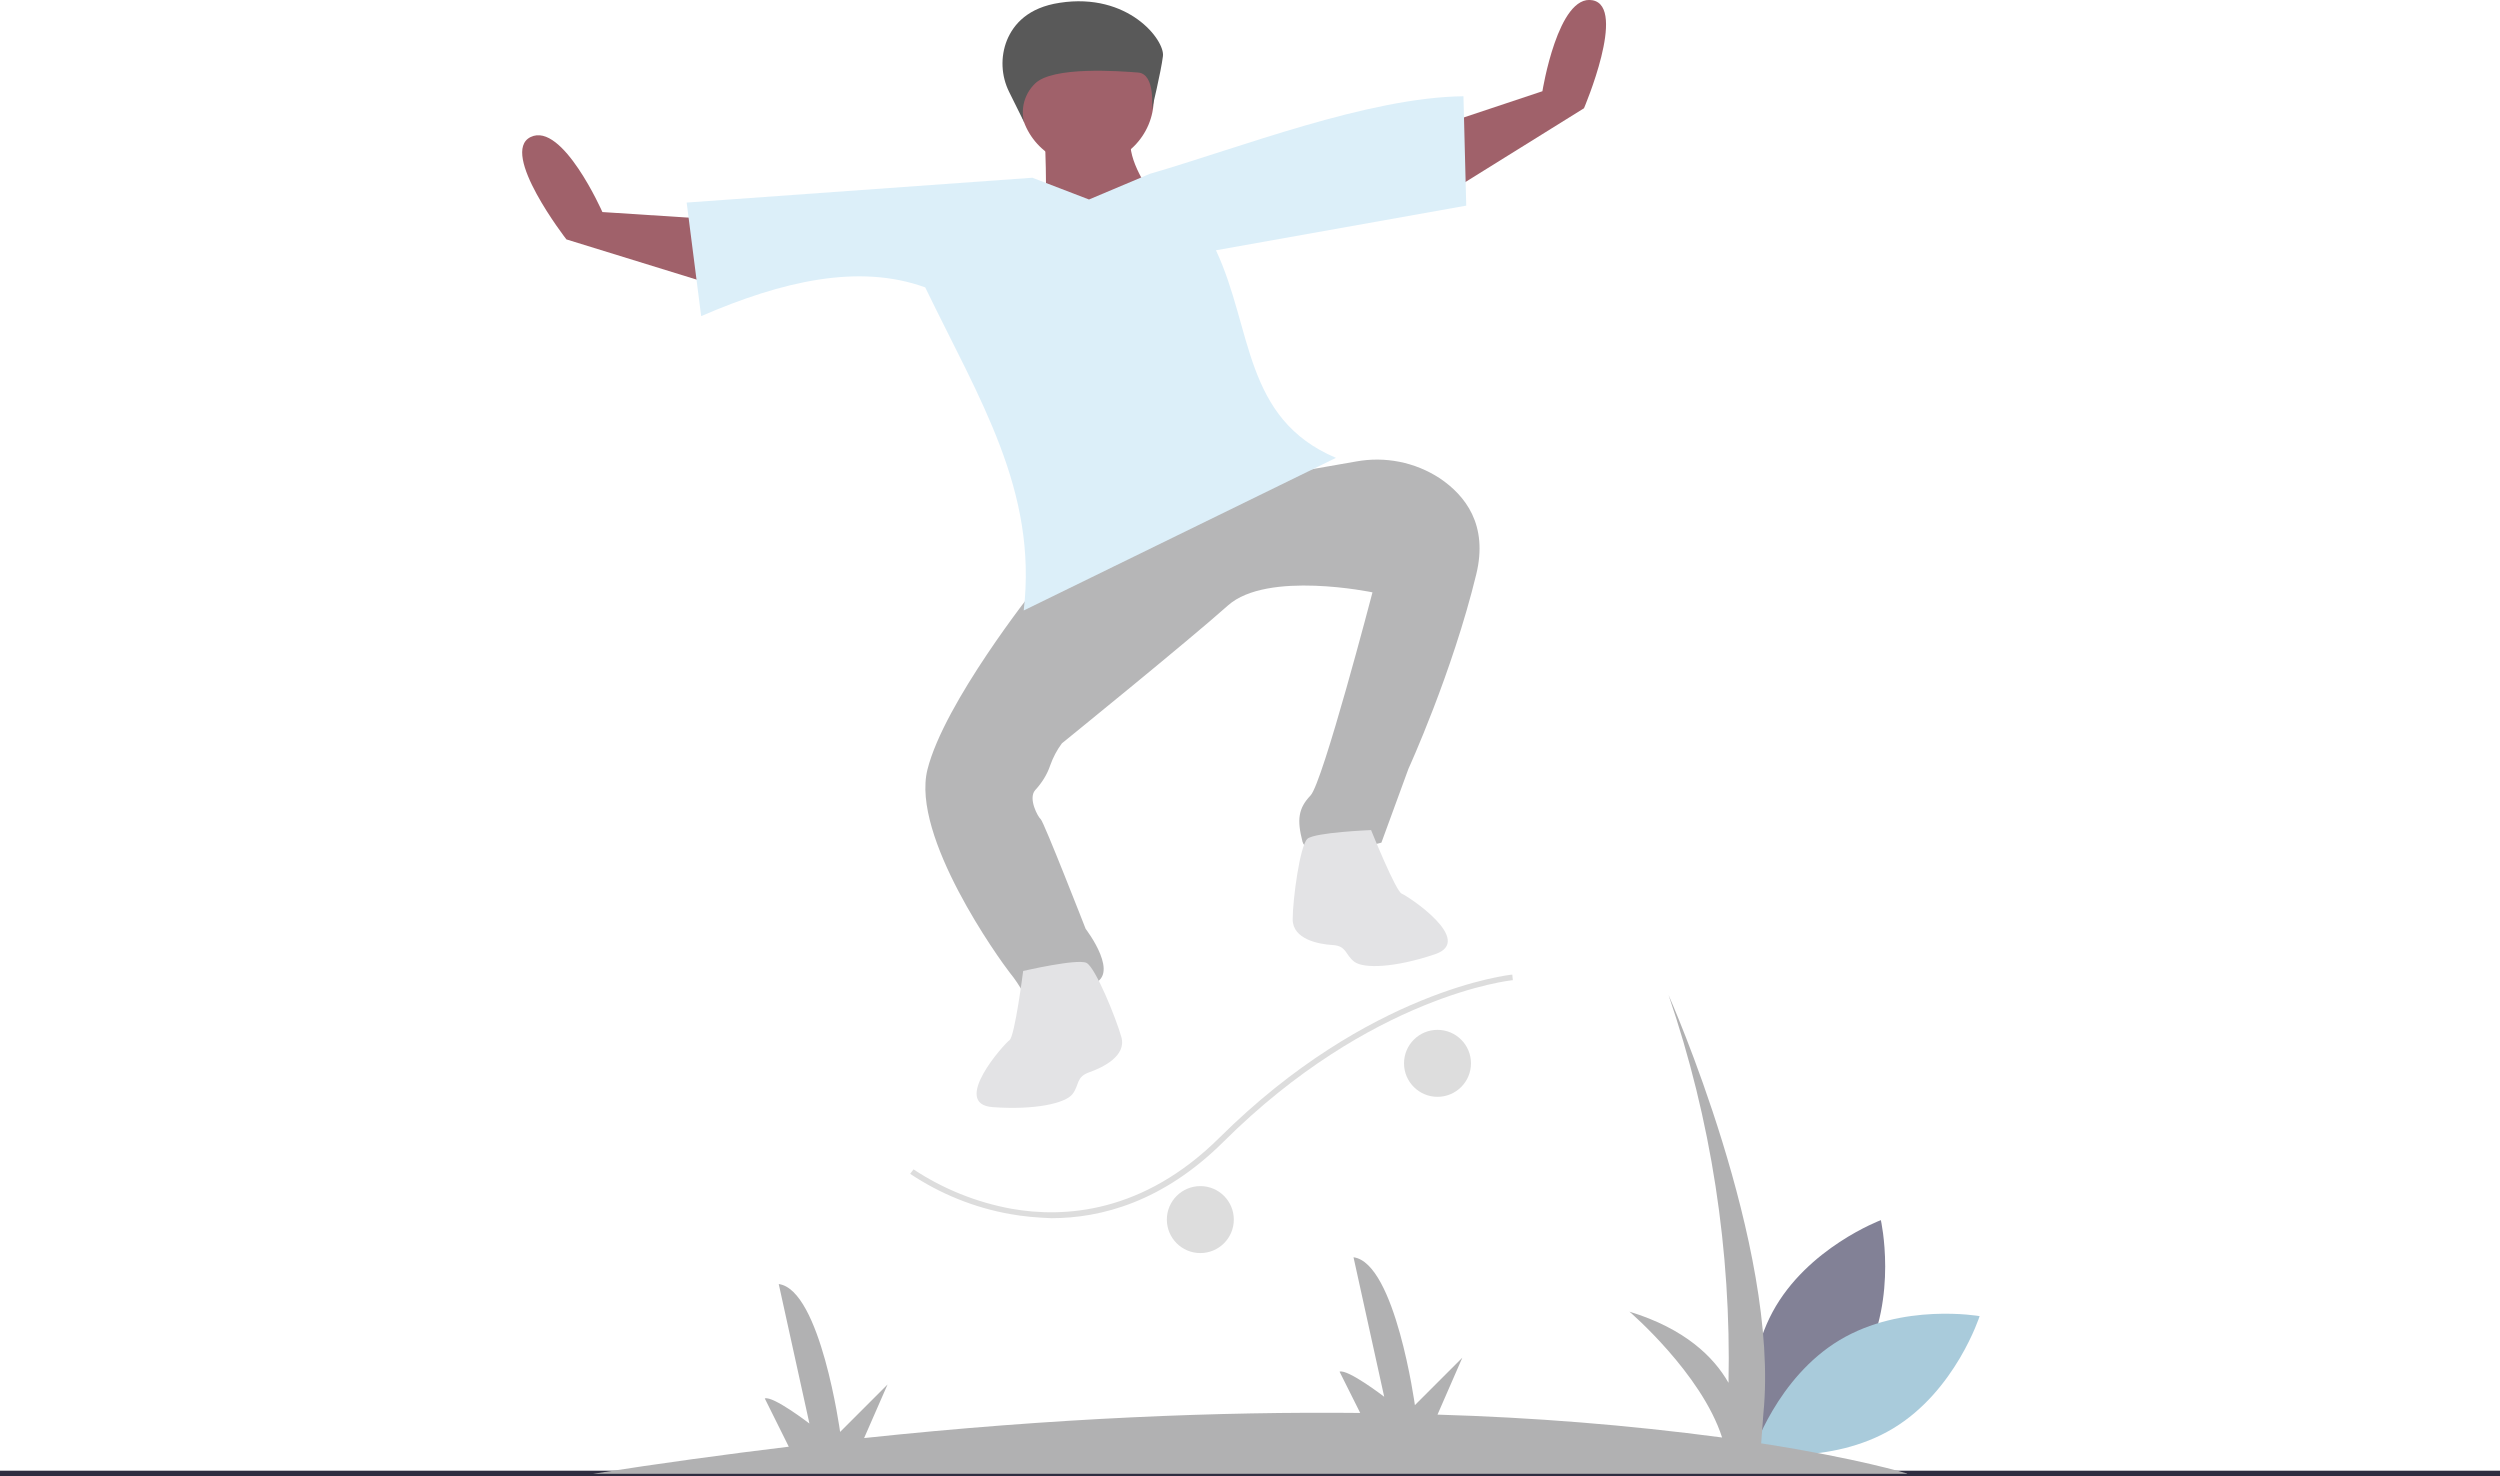 <?xml version="1.0" encoding="utf-8"?>
<!-- Generator: Adobe Illustrator 22.0.1, SVG Export Plug-In . SVG Version: 6.00 Build 0)  -->
<svg version="1.1" id="e8806aae-1dd3-4f44-829b-8bd04a0ec3ea"
	 xmlns="http://www.w3.org/2000/svg" xmlns:xlink="http://www.w3.org/1999/xlink" x="0px" y="0px" viewBox="0 0 896 529.1"
	 style="enable-background:new 0 0 896 529.1;" xml:space="preserve">
<style type="text/css">
	.st0{fill:#828196;}
	.st1{fill:#A9CBDB;}
	.st2{fill:#2F2E41;}
	.st3{fill:#DDDDDD;}
	.st4{fill:#B1B1B2;}
	.st5{fill:#A0616A;}
	.st6{fill:#B6B6B7;}
	.st7{fill:#DCEFF9;}
	.st8{fill:#E3E3E5;}
	.st9{fill:#595959;}
</style>
<path class="st0" d="M674.1,437.3c0,0-26.4,9.9-38.8,32.9s-6.2,50.5-6.2,50.5s26.4-9.9,38.8-32.9S674.1,437.3,674.1,437.3z"/>
<path class="st1" d="M709.5,471.7c0,0-8.6,26.8-31.1,40.3s-50.2,8.6-50.2,8.6s8.6-26.8,31.1-40.3S709.5,471.7,709.5,471.7z"/>
<rect y="527.1" class="st2" width="896" height="2"/>
<path class="st3" d="M361.9,435.1c-12.8-2.3-24.9-7.2-35.7-14.4l1.2-1.6c10.6,7,22.5,11.8,35,14.1c18.9,3.4,47.3,1.7,74.7-25.5
	c53.4-53,104.4-58.4,104.9-58.4l0.2,2c-0.5,0-50.8,5.3-103.7,57.9c-21.6,21.5-43.8,27.4-61.7,27.4
	C371.7,436.4,366.8,436,361.9,435.1z"/>
<circle class="st3" cx="515.2" cy="381.1" r="12"/>
<circle class="st3" cx="430.2" cy="437.1" r="12"/>
<path class="st4" d="M683.5,528.1c0,0-17.5-5.4-52.3-10.8l0.8-10.7c6-60-34-150-34-150c15.3,44.7,22.5,91.8,21.5,139
	c-5.3-9.3-15.6-19.4-35.5-25.5c0,0,25.8,22.1,33.2,45.1c-33.8-4.5-67.9-7.2-102-8.2l8.9-20.4l-17,17c0,0-7-51-22-53l11,50
	c0,0-13-10-16-9l7.4,14.8c-49.8-0.5-109.1,1.7-177.8,9l8.4-19.2l-17,17c0,0-7-51-22-53l11,50c0,0-13-10-16-9l8.6,17.3
	c-22.4,2.7-45.8,5.9-70.1,9.7H683.5z"/>
<path class="st5" d="M407.6,44.5c-10.9,11.7,17.6,40.3,17.6,40.3s-57.7,9.7-53.1,9.1s2.2-49.1,2.2-49.1S418.5,32.7,407.6,44.5z"/>
<path class="st6" d="M447.8,170.2l-50.1,25.6l-27.2,15.6c0,0-32.1,40.4-38.1,64.4s25.9,68.2,29.5,72.8c1.9,2.3,3.5,4.8,5,7.4
	c1.2,1.9,12-0.5,23.8-3.1s-1.6-20-1.6-20s-15-38.4-16.1-39.3c-1-0.8-4.6-7.4-2-10.4c2.4-2.6,4.3-5.6,5.4-8.9c1-2.8,2.4-5.5,4.2-7.9
	c0,0,45.4-36.8,59.5-49.4s51.8-4.7,51.8-4.7s-17.8,68.2-22.2,72.8c-4.4,4.6-4.9,8.7-2.9,16.5s28.3,0.4,28.3,0.4l9.7-26.5
	c0,0,15.7-34.3,24.3-69.7c4.3-17.7-3.9-28.2-13.1-34.4c-8.9-5.8-19.6-7.9-30-6l-46.3,8.1l32.1-13.8L447.8,170.2z"/>
<path class="st5" d="M262.9,104.3L203,85.8c0,0-24.2-31.2-12.8-36.7s25.7,26.9,25.7,26.9l41.7,2.7L262.9,104.3z"/>
<path class="st5" d="M514.5,71.9l53.2-33.1c0,0,15.5-36.3,3.1-38.7s-18,32.6-18,32.6l-39.6,13.2L514.5,71.9z"/>
<path class="st7" d="M524.5,34.5l1,39.2l-89.7,16c13.2,28.2,9.8,60.3,43,74.4l-111.9,54.7c5-43-15.8-75.5-35.3-115.8
	c-23.7-8.6-51.2-2.3-80.3,10.3l-5.2-40.7l123.9-8.9l20.3,7.8l21.8-9.2C444.2,53,490.2,34.9,524.5,34.5z"/>
<path class="st8" d="M468.6,300.6c-2.7,2.4-5.3,21.8-5.3,28.9s9.2,8.9,14.3,9.2s4.5,3.5,7.8,6s14.4,2.2,28.9-2.7
	s-9.8-20.9-11.9-21.7c-2.1-0.7-11-22.8-11-22.8S471.4,298.3,468.6,300.6z"/>
<path class="st8" d="M389.4,345.1c3.2,1.6,10.6,19.8,12.5,26.6s-6.7,10.9-11.5,12.6s-3.5,4.5-6,7.8s-13.4,5.8-28.6,4.7
	s4.1-22.7,6-24s4.9-24.8,4.9-24.8S386.1,343.5,389.4,345.1z"/>
<circle class="st5" cx="389.5" cy="35.4" r="24"/>
<path class="st9" d="M361.7,33c-2.9-5.8-3.2-12.6-0.8-18.6c2.4-5.8,7.6-11.7,18.9-13.4c24.6-3.8,37.7,13.4,37,19.1s-4,19.3-4,19.3
	s1.5-12.9-4.9-13.4s-30.9-2.4-37.1,4.1c-3.6,3.6-5.1,8.9-3.7,13.8L361.7,33z"/>
</svg>
